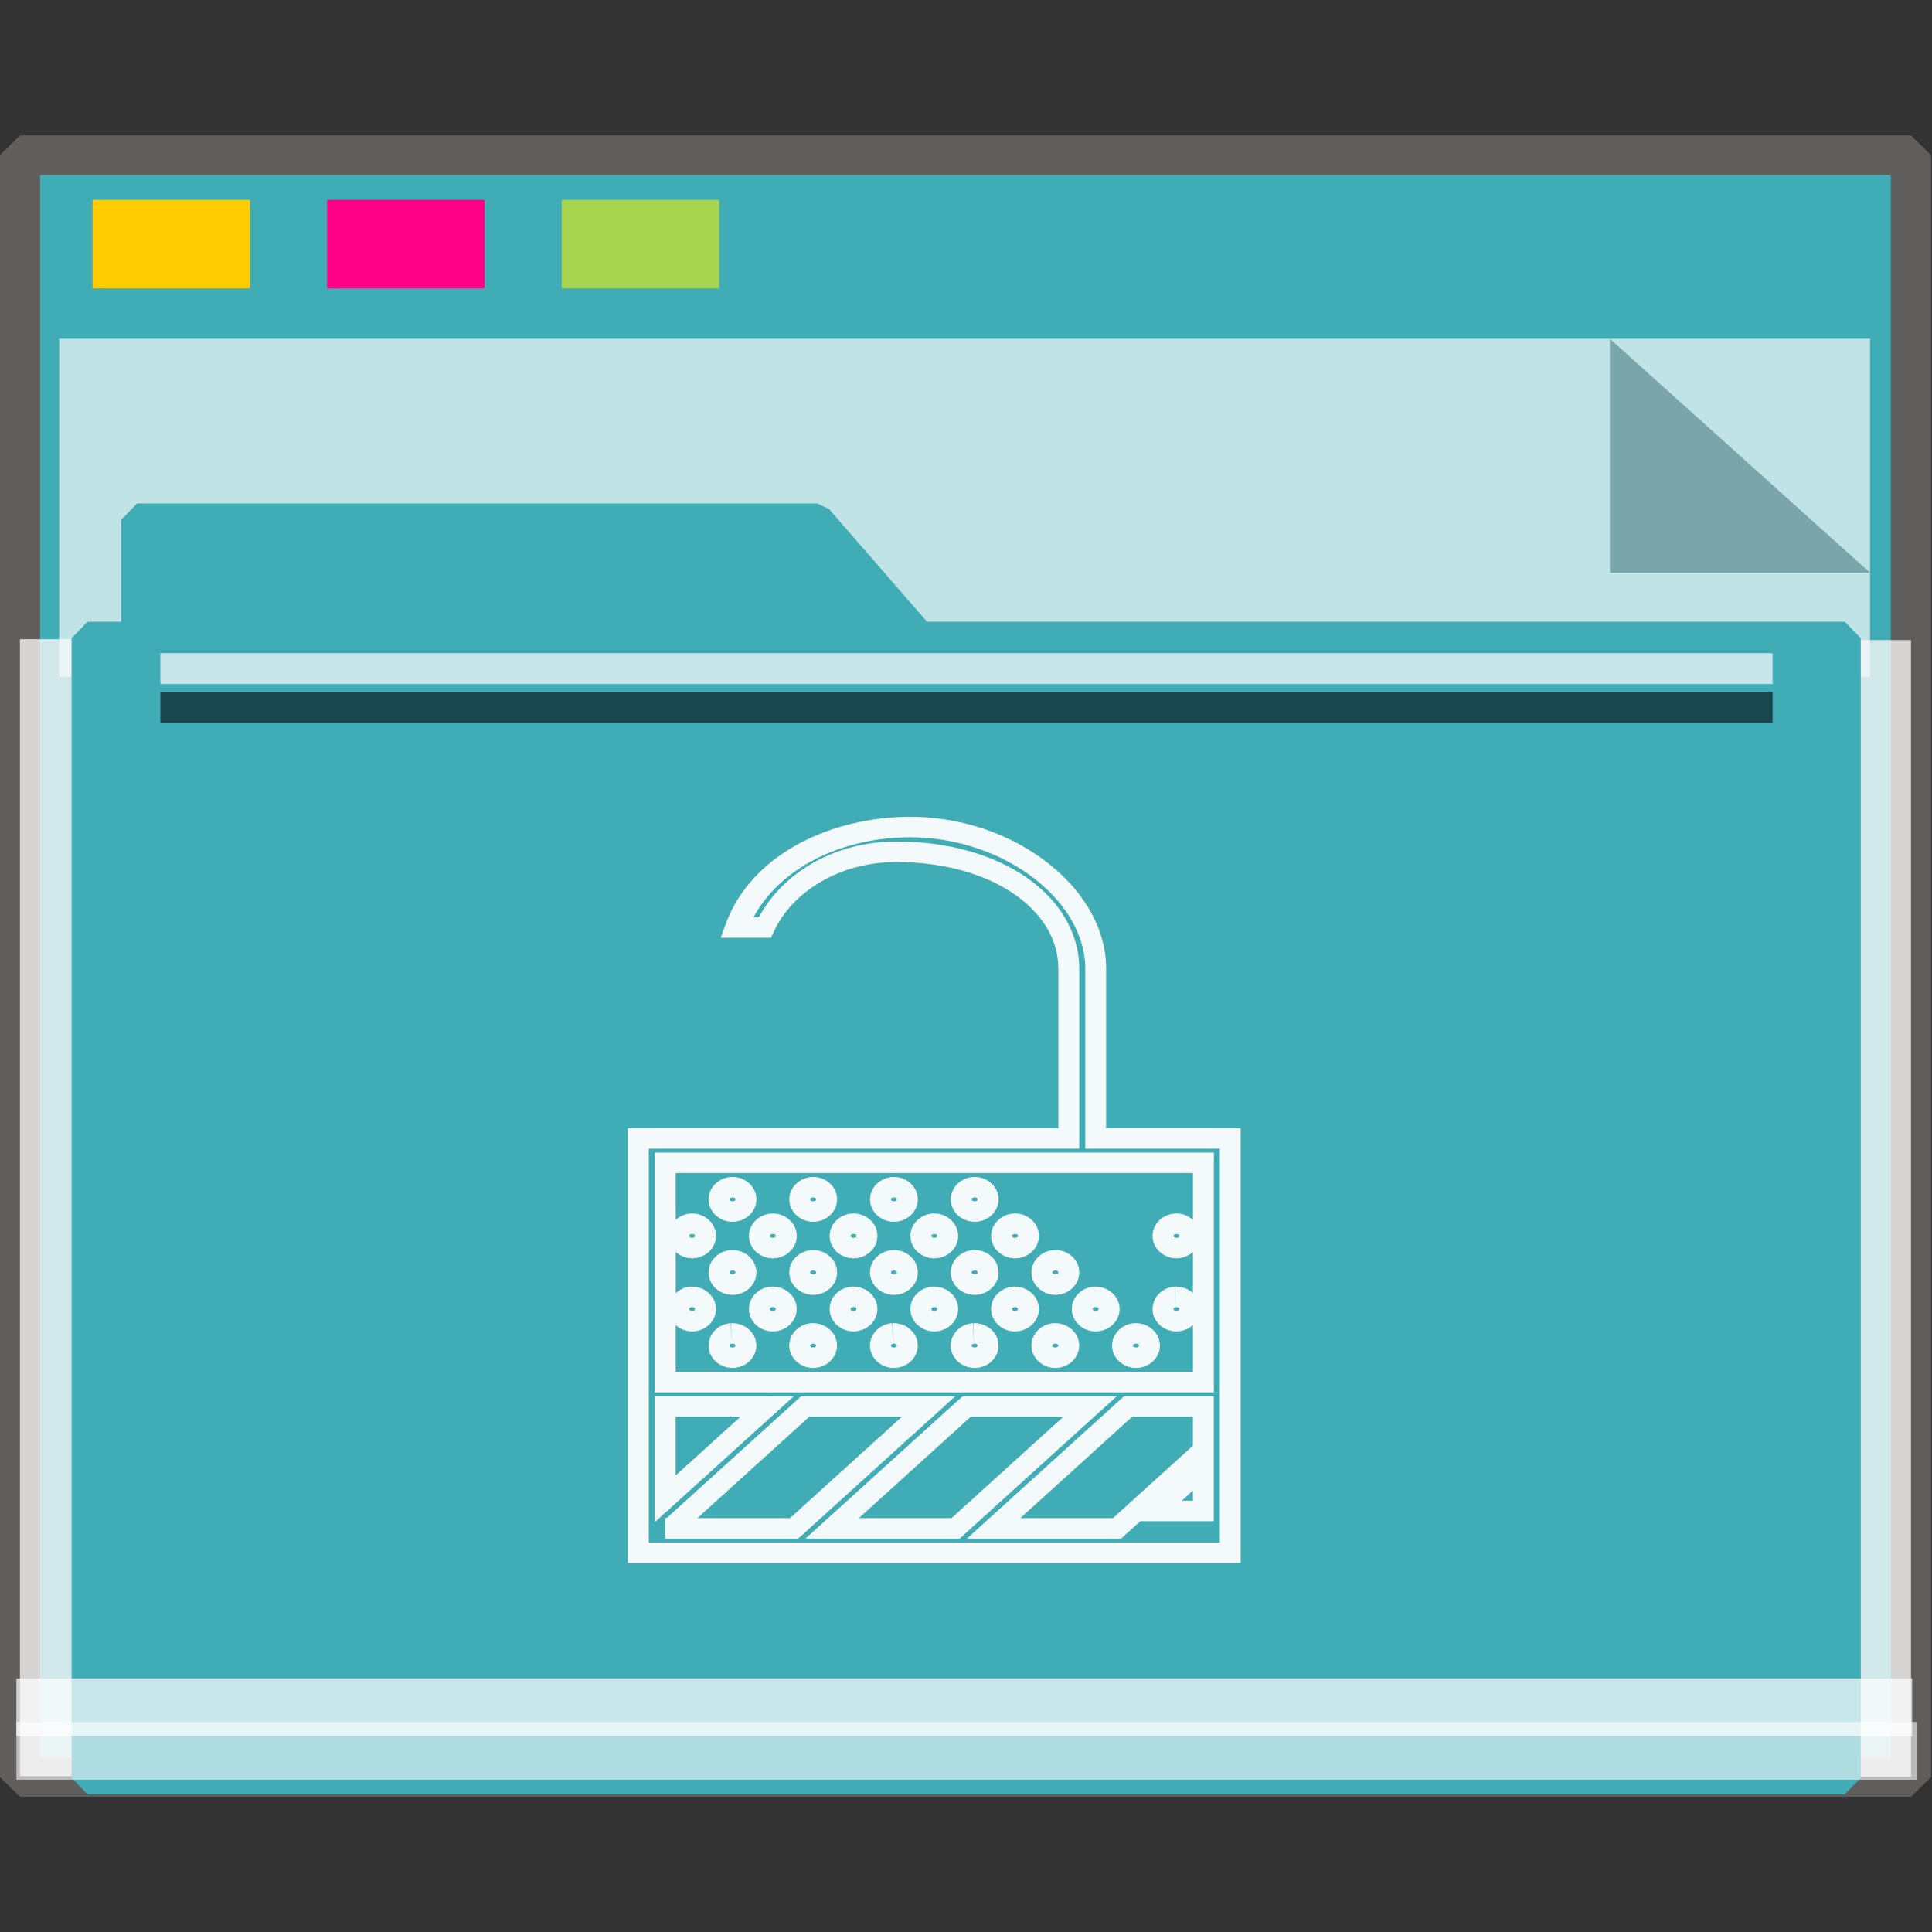 <?xml version="1.0" encoding="UTF-8" standalone="no"?>
<svg
   xmlns:dc="http://purl.org/dc/elements/1.1/"
   xmlns:cc="http://creativecommons.org/ns#"
   xmlns:rdf="http://www.w3.org/1999/02/22-rdf-syntax-ns#"
   xmlns:svg="http://www.w3.org/2000/svg"
   xmlns="http://www.w3.org/2000/svg"
   xmlns:xlink="http://www.w3.org/1999/xlink"
   xmlns:sodipodi="http://sodipodi.sourceforge.net/DTD/sodipodi-0.dtd"
   xmlns:inkscape="http://www.inkscape.org/namespaces/inkscape"
   inkscape:version="1.0beta2 (2b71d25d45, 2019-12-03)"
   sodipodi:docname="folder-unlocked.svg"
   width="64"
   version="1.1"
   height="64"
   id="svg2">
  <rect width="100%" height="100%" fill="#333333" stroke="none"/>
  <sodipodi:namedview
     inkscape:document-rotation="0"
     inkscape:current-layer="lock1"
     inkscape:window-maximized="1"
     inkscape:window-y="21"
     inkscape:window-x="0"
     inkscape:cy="35.909641"
     inkscape:cx="32"
     inkscape:zoom="27.040124"
     showgrid="false"
     id="namedview18"
     inkscape:window-height="1027"
     inkscape:window-width="1920"
     inkscape:pageshadow="2"
     inkscape:pageopacity="0"
     guidetolerance="10"
     gridtolerance="10"
     objecttolerance="10"
     borderopacity="1"
     bordercolor="#666666"
     pagecolor="#FFFFFF" />
  <defs
     id="defs5455">
    <linearGradient
       id="linearGradient4178"
       xlink:href="#linearGradient4172-5"
       y1="541.798"
       y2="499.784"
       gradientUnits="userSpaceOnUse"
       x2="0"
       gradientTransform="matrix(1 0 0 1 0 0.176)" />
    <linearGradient
       id="linearGradient4172-5">
      <stop
         style="stop-color:#3daee9"
         id="stop4174-6" />
      <stop
         offset="1"
         style="stop-color:#6cc1ef"
         id="stop4176-6" />
    </linearGradient>
    <linearGradient
       id="linearGradient4314-5">
      <stop
         style="stop-color:#ff4b00;stop-opacity:1"
         offset="0"
         id="stop4316-5" />
      <stop
         style="stop-color:#ff5500;stop-opacity:1"
         offset="1"
         id="stop4318-8" />
    </linearGradient>
  </defs>
  <g
     transform="translate(0.034,-0.875)"
     id="layer1-3"
     inkscape:label="Layer 1">
    <g
       id="g938"
       transform="matrix(0.984,0,0,0.963,-3.199,-18.562)">
      <g
         id="g1521"
         transform="matrix(0.995,0,0,1,0.645,-1.038)">
        <g
           id="g852">
          <rect
             y="26.559"
             x="3.26"
             height="55.79"
             width="63.981"
             id="rect817"
             style="opacity:1;fill:#40ACB6;fill-opacity:1;fill-rule:nonzero;stroke:#5f5e5c;stroke-width:1.361;stroke-linecap:square;stroke-linejoin:bevel;stroke-miterlimit:4;stroke-dasharray:none;stroke-opacity:1;paint-order:markers stroke fill" />
          <rect
             transform="rotate(90)"
             style="opacity:1;fill:#fefbfb;fill-opacity:0.755;fill-rule:nonzero;stroke:none;stroke-width:0.069;stroke-linecap:square;stroke-linejoin:bevel;stroke-miterlimit:4;stroke-dasharray:none;stroke-opacity:0.796;paint-order:markers stroke fill"
             id="rect1500"
             width="39.113"
             height="1.928"
             x="43.239"
             y="-67.24" />
          <rect
             y="-5.875"
             x="43.209"
             height="2.615"
             width="39.113"
             id="rect1498"
             style="opacity:1;fill:#fefbfb;fill-opacity:0.755;fill-rule:nonzero;stroke:none;stroke-width:0.081;stroke-linecap:square;stroke-linejoin:bevel;stroke-miterlimit:4;stroke-dasharray:none;stroke-opacity:0.796;paint-order:markers stroke fill"
             transform="rotate(90)" />
          <g
             style="opacity:0.693"
             transform="matrix(0.267,0,0,0.377,-8.229,12.423)"
             id="g851">
            <path
               inkscape:connector-curvature="0"
               style="opacity:1;fill:#f8fafa;fill-opacity:1;fill-rule:nonzero;stroke:none;stroke-width:0.67;stroke-linecap:square;stroke-linejoin:bevel;stroke-miterlimit:4;stroke-dasharray:none;stroke-opacity:0.796;paint-order:markers stroke fill"
               d="M 47.996,54.25 H 277.469 V 85.091 H 47.996 Z"
               id="rect831" />
            <path
               style="opacity:1;fill:#93a2a5;fill-opacity:1;fill-rule:nonzero;stroke:none;stroke-width:0.211;stroke-linecap:square;stroke-linejoin:bevel;stroke-miterlimit:4;stroke-dasharray:none;stroke-opacity:0.796;paint-order:markers stroke fill"
               d="M 277.469,75.592 244.5,54.25 v 21.342 z"
               id="path1496"
               inkscape:connector-curvature="0"
               sodipodi:nodetypes="cccc" />
          </g>
          <g
             id="g1484"
             style="fill:#40ACB6;fill-opacity:1;stroke:#40ACB6;stroke-width:1.162;stroke-miterlimit:4;stroke-dasharray:none;stroke-opacity:1"
             transform="matrix(0.929,0,0,0.974,2.527,4.016)">
            <path
               sodipodi:nodetypes="cccccccccc"
               id="rect821"
               style="opacity:1;fill:#40ACB6;fill-opacity:1;fill-rule:nonzero;stroke:#40ACB6;stroke-width:1.162;stroke-linecap:square;stroke-linejoin:bevel;stroke-miterlimit:4;stroke-dasharray:none;stroke-opacity:1;paint-order:markers stroke fill"
               d="m 5.056,36.026 h 24.762 l 3.746,4.178 H 5.056 Z M 3.25,40.204 h 64 v 40.251 h -64 z"
               inkscape:connector-curvature="0" />
          </g>
          <rect
             style="opacity:1;fill:#ffcc00;fill-opacity:0.993;fill-rule:nonzero;stroke:none;stroke-width:0.477;stroke-linecap:square;stroke-linejoin:bevel;stroke-miterlimit:4;stroke-dasharray:none;stroke-opacity:1;paint-order:markers stroke fill"
             id="rect825"
             width="5.326"
             height="3.046"
             x="5.715"
             y="28.097" />
          <rect
             y="28.097"
             x="13.653"
             height="3.046"
             width="5.326"
             id="rect827"
             style="opacity:1;fill:#ff0084;fill-opacity:0.993;fill-rule:nonzero;stroke:none;stroke-width:0.477;stroke-linecap:square;stroke-linejoin:bevel;stroke-miterlimit:4;stroke-dasharray:none;stroke-opacity:1;paint-order:markers stroke fill" />
          <rect
             style="opacity:1;fill:#aad450;fill-opacity:0.993;fill-rule:nonzero;stroke:none;stroke-width:0.477;stroke-linecap:square;stroke-linejoin:bevel;stroke-miterlimit:4;stroke-dasharray:none;stroke-opacity:1;paint-order:markers stroke fill"
             id="rect829"
             width="5.326"
             height="3.046"
             x="21.591"
             y="28.097" />
          <rect
             style="opacity:0.704;fill:#FFFFFF;fill-opacity:0.997;fill-rule:nonzero;stroke:none;stroke-width:0.09;stroke-linecap:square;stroke-linejoin:bevel;stroke-miterlimit:4;stroke-dasharray:none;stroke-opacity:0.796;paint-order:markers stroke fill"
             id="rect855"
             width="64.144"
             height="1.987"
             x="3.138"
             y="78.957" />
          <rect
             y="80.456"
             x="3.138"
             height="1.987"
             width="64.293"
             id="rect853"
             style="opacity:0.597;fill:#FFFFFF;fill-opacity:0.969;fill-rule:nonzero;stroke:none;stroke-width:0.09;stroke-linecap:square;stroke-linejoin:bevel;stroke-miterlimit:4;stroke-dasharray:none;stroke-opacity:0.796;paint-order:markers stroke fill" />
          <rect
             style="opacity:0.704;fill:#fcfdff;fill-opacity:1;fill-rule:nonzero;stroke:none;stroke-width:0.061;stroke-linecap:square;stroke-linejoin:bevel;stroke-miterlimit:4;stroke-dasharray:none;stroke-opacity:0.796;paint-order:markers stroke fill"
             id="rect1504"
             width="54.548"
             height="1.06"
             x="8.01"
             y="43.692" />
          <rect
             y="45.031"
             x="8.01"
             height="1.06"
             width="54.548"
             id="rect1523"
             style="opacity:0.597;fill:#000207;fill-opacity:1;fill-rule:nonzero;stroke:none;stroke-width:0.061;stroke-linecap:square;stroke-linejoin:bevel;stroke-miterlimit:4;stroke-dasharray:none;stroke-opacity:0.796;paint-order:markers stroke fill" />
          <g
             id="g5783"
             transform="matrix(0,1.017,-0.983,0,96.597,25.588)" />
          <g
             style="fill:none;stroke:#fcfcfc;stroke-width:1.138;stroke-miterlimit:4;stroke-dasharray:none;stroke-opacity:1"
             id="g6129"
             transform="matrix(0.744,0,0,0.757,-32.535,-533.79)" />
          <g
             transform="matrix(0.753,0,0,0.766,-471.298,-498.869)"
             id="lock1"
             style="opacity:0.948;fill:none;stroke:#fbfbfb;stroke-width:1.136;stroke-miterlimit:4;stroke-dasharray:none;stroke-opacity:1">
            <path
               style="color:#FFFFFF;font-style:normal;font-variant:normal;font-weight:normal;font-stretch:normal;font-size:medium;line-height:normal;font-family:sans-serif;font-variant-ligatures:normal;font-variant-position:normal;font-variant-caps:normal;font-variant-numeric:normal;font-variant-alternates:normal;font-variant-east-asian:normal;font-feature-settings:normal;font-variation-settings:normal;text-indent:0;text-align:start;text-decoration:none;text-decoration-line:none;text-decoration-style:solid;text-decoration-color:#FFFFFF;letter-spacing:normal;word-spacing:normal;text-transform:none;writing-mode:lr-tb;direction:ltr;text-orientation:mixed;dominant-baseline:auto;baseline-shift:baseline;text-anchor:start;white-space:normal;shape-padding:0;shape-margin:0;inline-size:0;clip-rule:nonzero;display:inline;overflow:visible;visibility:visible;opacity:1;isolation:auto;mix-blend-mode:normal;color-interpolation:sRGB;color-interpolation-filters:linearRGB;solid-color:#FFFFFF;solid-opacity:1;vector-effect:none;fill:#FFFFFF;fill-opacity:0.989;fill-rule:nonzero;stroke:none;stroke-width:0.93;stroke-linecap:butt;stroke-linejoin:miter;stroke-miterlimit:4;stroke-dasharray:none;stroke-dashoffset:0;stroke-opacity:1;color-rendering:auto;image-rendering:auto;shape-rendering:auto;text-rendering:auto;enable-background:accumulate;stop-color:#FFFFFF;stop-opacity:1"
               d="m 669.572,715.668 c -3.533,0.22 -6.614,1.981 -7.64,4.8 l -0.224,0.614 h 2.264 l 0.124,-0.272 c 0.82,-1.792 2.959,-3.128 5.503,-3.128 2.207,0 4.051,0.572 5.32,1.456 1.269,0.884 1.96,2.052 1.96,3.336 v 7.162 h -12.224 -1.21 -5.91 v 11.402 8.121 h 27.537 v -8.121 -11.402 h -6.043 v -7.162 c 0,-1.933 -1.165,-3.715 -2.908,-4.966 -1.743,-1.251 -4.083,-1.993 -6.551,-1.839 z m 0.059,0.919 c 2.238,-0.139 4.376,0.543 5.937,1.663 1.561,1.12 2.523,2.656 2.523,4.223 v 8.082 h 6.043 v 10.482 7.2 h -25.658 v -7.2 -10.482 h 4.971 1.21 13.163 v -8.082 c 0,-1.613 -0.893,-3.069 -2.355,-4.087 -1.462,-1.018 -3.493,-1.625 -5.865,-1.625 -2.747,0 -5.098,1.385 -6.176,3.4 h -0.239 c 1.087,-2.017 3.501,-3.392 6.445,-3.575 z m -10.886,14.142 v 0.459 10.309 h 25.122 v -10.768 h -5.307 -15.113 z m 0.94,0.919 h 3.762 15.113 4.367 v 2.103 c -0.196,-0.176 -0.46,-0.286 -0.74,-0.287 h -0.002 c -0.569,7.4e-4 -1.074,0.438 -1.072,1.009 8.9e-4,0.57 0.505,1.005 1.072,1.006 h 0.002 c 0.28,-3.6e-4 0.543,-0.111 0.74,-0.286 v 1.842 c -0.196,-0.176 -0.46,-0.286 -0.74,-0.287 -0.015,-2.8e-4 -0.029,-2.8e-4 -0.044,0 -0.006,9e-5 -0.01,-1.5e-4 -0.015,0 l 0.015,0.92 -0.032,-0.92 c -0.539,0.036 -0.999,0.463 -0.998,1.006 v 0.002 c 9.1e-4,0.57 0.505,1.004 1.072,1.004 h 0.002 c 0.28,-3.8e-4 0.543,-0.109 0.74,-0.285 v 2.101 H 659.685 v -2.101 c 0.196,0.176 0.458,0.284 0.738,0.285 h 0.002 c 0.567,-7.6e-4 1.072,-0.434 1.072,-1.004 v -0.002 c -9e-4,-0.57 -0.505,-1.005 -1.072,-1.006 -0.02,-3.8e-4 -0.039,-6.2e-4 -0.059,0 h -0.008 -0.008 c -0.256,0.017 -0.485,0.133 -0.664,0.296 v -1.852 c 0.196,0.176 0.458,0.286 0.738,0.286 h 0.002 c 0.567,-7.4e-4 1.071,-0.436 1.072,-1.006 0.002,-0.572 -0.504,-1.009 -1.072,-1.009 h -0.002 c -0.28,3.8e-4 -0.542,0.111 -0.738,0.287 z m 2.552,0.175 c -0.569,7.5e-4 -1.074,0.439 -1.072,1.011 0.002,0.569 0.506,1.004 1.072,1.004 0.568,8.7e-4 1.074,-0.434 1.076,-1.004 v -0.002 c 4.9e-4,-0.572 -0.506,-1.011 -1.076,-1.009 z m 3.631,0 c -0.57,-8.9e-4 -1.078,0.437 -1.077,1.009 v 0.002 c 0.002,0.571 0.509,1.006 1.077,1.004 0.567,-7.4e-4 1.071,-0.435 1.072,-1.004 v -0.002 c 5.1e-4,-0.571 -0.504,-1.009 -1.072,-1.009 z m 3.626,0 c -0.57,-8.9e-4 -1.076,0.437 -1.076,1.009 v 0.002 c 0.002,0.571 0.508,1.006 1.076,1.004 0.567,-7.4e-4 1.071,-0.435 1.072,-1.004 v -0.002 c 4.9e-4,-0.571 -0.504,-1.009 -1.072,-1.009 z m 3.624,0 c -0.568,0.002 -1.073,0.439 -1.072,1.009 v 0.002 c 0.002,0.569 0.507,1.004 1.074,1.004 0.568,3.5e-4 1.074,-0.434 1.076,-1.004 v -0.002 c 5e-4,-0.572 -0.507,-1.01 -1.076,-1.009 h -0.002 z m -10.879,0.92 c 0.1,-2.1e-4 0.135,0.054 0.134,0.087 -5e-5,0.033 -0.035,0.087 -0.134,0.087 -0.099,-1.2e-4 -0.134,-0.054 -0.134,-0.087 -9e-5,-0.033 0.035,-0.087 0.134,-0.087 z m 3.627,0 c 0.099,1.4e-4 0.135,0.054 0.134,0.087 -5e-5,0.033 -0.035,0.087 -0.134,0.087 -0.099,2.2e-4 -0.136,-0.054 -0.136,-0.087 -9e-5,-0.033 0.036,-0.087 0.136,-0.087 z m 3.626,0 c 0.099,1.4e-4 0.135,0.054 0.134,0.087 -8e-5,0.033 -0.035,0.087 -0.134,0.087 -0.099,2.2e-4 -0.134,-0.054 -0.134,-0.087 -1.1e-4,-0.033 0.035,-0.087 0.134,-0.087 z m 3.627,0 h 0.002 c 0.1,-2.1e-4 0.135,0.054 0.134,0.087 -5e-5,0.033 -0.035,0.087 -0.134,0.087 h -0.002 c -0.099,-1.2e-4 -0.134,-0.054 -0.134,-0.087 -9e-5,-0.033 0.035,-0.087 0.134,-0.087 z m -9.069,0.721 c -0.569,7.4e-4 -1.074,0.438 -1.072,1.009 9.2e-4,0.57 0.505,1.005 1.072,1.006 0.569,8.9e-4 1.075,-0.434 1.076,-1.006 0.002,-0.573 -0.506,-1.011 -1.076,-1.009 z m 3.629,0 c -0.57,-8.9e-4 -1.077,0.436 -1.076,1.009 9.1e-4,0.572 0.507,1.007 1.076,1.006 0.567,-7.4e-4 1.072,-0.436 1.072,-1.006 0.002,-0.572 -0.504,-1.009 -1.072,-1.009 z m 3.626,0 c -0.569,7.4e-4 -1.074,0.438 -1.072,1.009 9e-4,0.57 0.505,1.005 1.072,1.006 h 0.002 c 0.567,-7.4e-4 1.072,-0.436 1.072,-1.006 0.002,-0.572 -0.504,-1.009 -1.072,-1.009 z m 3.626,0 c -0.569,7.4e-4 -1.074,0.438 -1.072,1.009 8.9e-4,0.57 0.505,1.005 1.072,1.006 0.569,8.9e-4 1.077,-0.434 1.077,-1.006 0.002,-0.573 -0.507,-1.011 -1.077,-1.009 z m -14.508,0.92 h 0.002 c 0.097,8.8e-4 0.133,0.054 0.133,0.087 -5e-5,0.033 -0.036,0.086 -0.133,0.087 -0.099,-1.3e-4 -0.134,-0.054 -0.134,-0.087 -9e-5,-0.033 0.035,-0.086 0.133,-0.087 z m 3.629,0 c 0.1,-2.1e-4 0.135,0.054 0.134,0.087 -6e-5,0.033 -0.035,0.087 -0.134,0.087 -0.099,-1.3e-4 -0.136,-0.054 -0.136,-0.087 -9e-5,-0.033 0.037,-0.087 0.136,-0.087 z m 3.626,0 h 0.002 c 0.099,1.3e-4 0.135,0.054 0.134,0.087 -5e-5,0.033 -0.035,0.087 -0.134,0.087 h -0.002 c -0.099,2e-4 -0.134,-0.054 -0.134,-0.087 -8e-5,-0.033 0.035,-0.087 0.134,-0.087 z m 3.627,0 h 0.002 c 0.097,8.8e-4 0.133,0.054 0.133,0.087 -5e-5,0.033 -0.036,0.086 -0.133,0.087 -0.099,-1.3e-4 -0.134,-0.054 -0.134,-0.087 -1e-4,-0.033 0.035,-0.086 0.133,-0.087 z m 3.627,0 c 0.1,-2.1e-4 0.136,0.054 0.136,0.087 -6e-5,0.033 -0.037,0.087 -0.136,0.087 -0.099,-1.3e-4 -0.134,-0.054 -0.134,-0.087 -8e-5,-0.033 0.035,-0.087 0.134,-0.087 z m 7.253,0 h 0.002 c 0.097,8.8e-4 0.133,0.054 0.133,0.087 -6e-5,0.033 -0.036,0.086 -0.133,0.087 -0.099,-1.3e-4 -0.134,-0.054 -0.134,-0.087 -6e-5,-0.033 0.035,-0.086 0.133,-0.087 z m -19.949,0.721 c -0.569,7.7e-4 -1.074,0.438 -1.072,1.009 9e-4,0.57 0.505,1.005 1.072,1.006 0.569,8.8e-4 1.075,-0.434 1.076,-1.006 0.002,-0.573 -0.506,-1.011 -1.076,-1.009 z m 3.631,0 c -0.57,-8.8e-4 -1.079,0.436 -1.077,1.009 9.2e-4,0.572 0.509,1.007 1.077,1.006 0.567,-7.6e-4 1.072,-0.436 1.072,-1.006 0.002,-0.572 -0.504,-1.009 -1.072,-1.009 z m 3.626,0 c -0.57,-8.8e-4 -1.077,0.436 -1.076,1.009 9e-4,0.572 0.507,1.007 1.076,1.006 0.567,-7.6e-4 1.072,-0.436 1.072,-1.006 0.002,-0.572 -0.504,-1.009 -1.072,-1.009 z m 3.624,0 c -0.568,0.002 -1.074,0.438 -1.072,1.009 9e-4,0.57 0.507,1.005 1.074,1.006 0.568,3.4e-4 1.075,-0.435 1.076,-1.006 0.002,-0.573 -0.506,-1.01 -1.076,-1.009 z m 3.627,0 c -0.569,7.7e-4 -1.074,0.438 -1.072,1.009 9.1e-4,0.57 0.505,1.005 1.072,1.006 0.569,8.8e-4 1.075,-0.434 1.076,-1.006 0.002,-0.573 -0.506,-1.011 -1.076,-1.009 z m -14.506,0.92 c 0.1,-2.1e-4 0.135,0.054 0.134,0.087 -5e-5,0.033 -0.035,0.087 -0.134,0.087 -0.099,-1.3e-4 -0.134,-0.054 -0.134,-0.087 -9e-5,-0.033 0.035,-0.087 0.134,-0.087 z m 3.627,0 c 0.099,1.3e-4 0.135,0.054 0.134,0.087 -5e-5,0.033 -0.035,0.087 -0.134,0.087 -0.099,2.2e-4 -0.136,-0.054 -0.136,-0.087 -9e-5,-0.033 0.036,-0.087 0.136,-0.087 z m 3.626,0 c 0.099,1.3e-4 0.135,0.054 0.134,0.087 -8e-5,0.033 -0.035,0.087 -0.134,0.087 -0.099,2.2e-4 -0.134,-0.054 -0.134,-0.087 -1.1e-4,-0.033 0.035,-0.087 0.134,-0.087 z m 3.627,0 h 0.002 c 0.1,-2.1e-4 0.135,0.054 0.134,0.087 -5e-5,0.033 -0.035,0.087 -0.134,0.087 h -0.002 c -0.099,-1.3e-4 -0.134,-0.054 -0.134,-0.087 -9e-5,-0.033 0.035,-0.087 0.134,-0.087 z m 3.627,0 c 0.1,-2.1e-4 0.135,0.054 0.134,0.087 -6e-5,0.033 -0.035,0.087 -0.134,0.087 -0.099,-1.3e-4 -0.134,-0.054 -0.134,-0.087 -8e-5,-0.033 0.035,-0.087 0.134,-0.087 z m -12.767,0.723 c -0.541,0.034 -1.002,0.461 -1.002,1.006 v 0.002 c 9.2e-4,0.57 0.505,1.004 1.072,1.004 0.569,8.6e-4 1.075,-0.433 1.076,-1.004 v -0.002 c -9e-4,-0.572 -0.507,-1.007 -1.076,-1.006 -0.013,-2.3e-4 -0.027,-2.3e-4 -0.04,0 h -0.015 z m 3.626,0 c -0.541,0.034 -1.002,0.461 -1.002,1.006 v 0.002 c 9.1e-4,0.572 0.507,1.006 1.076,1.004 0.567,-7.6e-4 1.072,-0.434 1.072,-1.004 v -0.002 c -9e-4,-0.57 -0.505,-1.005 -1.072,-1.006 -0.02,-3.8e-4 -0.039,-6.2e-4 -0.059,0 h -0.007 z m 3.626,0 c -0.539,0.036 -0.999,0.463 -0.998,1.006 v 0.002 c 9e-4,0.57 0.505,1.004 1.072,1.004 h 0.002 c 0.567,-7.6e-4 1.072,-0.434 1.072,-1.004 v -0.002 c -9e-4,-0.57 -0.505,-1.005 -1.072,-1.006 -0.02,-4.1e-4 -0.04,-6.4e-4 -0.06,0 h -0.007 z m 3.629,0 c -0.541,0.034 -1.002,0.461 -1.002,1.006 v 0.002 c 8.9e-4,0.57 0.505,1.004 1.072,1.004 0.569,8.6e-4 1.077,-0.433 1.077,-1.004 v -0.002 c -9e-4,-0.572 -0.509,-1.007 -1.077,-1.006 -0.014,-2.3e-4 -0.027,-2.6e-4 -0.04,0 h -0.015 z m 3.627,0 c -0.541,0.034 -1.002,0.461 -1.002,1.006 v 0.002 c 9.1e-4,0.572 0.507,1.006 1.076,1.004 0.567,-7.6e-4 1.072,-0.434 1.072,-1.004 v -0.002 c -8.9e-4,-0.57 -0.505,-1.005 -1.072,-1.006 -0.02,-3.8e-4 -0.039,-6.2e-4 -0.059,0 h -0.008 z m -18.078,0.92 c 8.1e-4,-9e-5 8.8e-4,5e-5 0.002,0 h 0.006 0.007 c 0.098,1.1e-4 0.132,0.052 0.133,0.086 -6.6e-4,0.033 -0.035,0.085 -0.131,0.086 -0.099,-1.2e-4 -0.134,-0.053 -0.134,-0.086 -2e-5,-0.03 0.032,-0.078 0.119,-0.086 z m 3.627,0 c 8.1e-4,-8e-5 8.8e-4,5e-5 0.002,0 h 0.006 0.008 c 0.098,-2.1e-4 0.132,0.052 0.133,0.086 -6.6e-4,0.033 -0.034,0.086 -0.133,0.086 -0.099,-1.2e-4 -0.136,-0.053 -0.136,-0.086 -2e-5,-0.03 0.033,-0.078 0.121,-0.086 z m 3.627,0 h 0.007 0.008 c 0.098,1.1e-4 0.132,0.052 0.133,0.086 -6.7e-4,0.033 -0.035,0.086 -0.133,0.086 h -0.002 c -0.099,2.1e-4 -0.134,-0.052 -0.134,-0.086 -3e-5,-0.03 0.031,-0.079 0.121,-0.086 z m 3.626,0 c 8e-4,-9e-5 8.6e-4,5e-5 0.002,0 h 0.007 0.007 c 0.098,1.1e-4 0.132,0.052 0.133,0.086 -6.6e-4,0.033 -0.035,0.085 -0.131,0.086 -0.099,-1.2e-4 -0.134,-0.053 -0.134,-0.086 -4e-5,-0.03 0.03,-0.078 0.118,-0.086 z m 3.627,0 c 8.1e-4,-8e-5 8.7e-4,5e-5 0.002,0 h 0.007 0.007 c 0.098,-2.1e-4 0.133,0.052 0.134,0.086 -6.6e-4,0.033 -0.036,0.086 -0.134,0.086 -0.099,-1.2e-4 -0.134,-0.053 -0.134,-0.086 -3e-5,-0.03 0.031,-0.078 0.119,-0.086 z m 3.627,0 c 8.1e-4,-8e-5 8.6e-4,5e-5 0.002,0 h 0.007 0.007 c 0.098,1.1e-4 0.132,0.052 0.133,0.086 -6.8e-4,0.033 -0.035,0.086 -0.133,0.086 -0.099,2.1e-4 -0.136,-0.052 -0.136,-0.086 -2e-5,-0.03 0.033,-0.078 0.121,-0.086 z m 3.627,0 c 8.1e-4,-9e-5 8.7e-4,5e-5 0.002,0 h 0.006 0.007 c 0.098,1.1e-4 0.132,0.052 0.133,0.086 -6.4e-4,0.033 -0.035,0.085 -0.131,0.086 -0.099,-1.2e-4 -0.134,-0.053 -0.134,-0.086 -3e-5,-0.03 0.032,-0.078 0.119,-0.086 z m -20.01,0.721 c -0.539,0.036 -0.999,0.463 -0.998,1.006 -5.1e-4,0.571 0.504,1.007 1.072,1.008 0.57,8.8e-4 1.077,-0.436 1.076,-1.009 -9.1e-4,-0.572 -0.507,-1.006 -1.076,-1.004 -0.014,-2.7e-4 -0.028,-2.7e-4 -0.042,0 -0.006,8e-5 -0.01,-1.8e-4 -0.015,0 l 0.015,0.919 z m 3.631,0 c -0.541,0.034 -1.004,0.461 -1.004,1.006 -4.8e-4,0.572 0.508,1.009 1.077,1.008 0.569,-7.3e-4 1.074,-0.438 1.072,-1.009 -8.9e-4,-0.57 -0.505,-1.004 -1.072,-1.004 -0.02,-4.1e-4 -0.04,-6.5e-4 -0.06,0 h -0.007 z m 3.626,0 c -0.541,0.034 -1.002,0.461 -1.002,1.006 -5e-4,0.572 0.506,1.009 1.076,1.008 0.569,-7.2e-4 1.074,-0.438 1.072,-1.009 -9.1e-4,-0.57 -0.505,-1.004 -1.072,-1.004 -0.014,-2.8e-4 -0.029,-2.8e-4 -0.044,0 -0.006,8e-5 -0.01,-1.8e-4 -0.015,0 l 0.015,0.919 z m 3.624,0 c -0.539,0.036 -0.999,0.463 -0.998,1.006 -5.1e-4,0.571 0.506,1.007 1.074,1.008 0.57,3.6e-4 1.077,-0.437 1.076,-1.009 -9.1e-4,-0.572 -0.509,-1.006 -1.077,-1.004 -0.014,-2.4e-4 -0.028,-2.7e-4 -0.042,0 -0.006,8e-5 -0.01,-1.8e-4 -0.015,0 l 0.015,0.919 z m 3.631,0 c -0.541,0.034 -1.002,0.461 -1.002,1.006 -5.1e-4,0.571 0.504,1.007 1.072,1.008 0.57,8.8e-4 1.077,-0.436 1.076,-1.009 -8.9e-4,-0.572 -0.507,-1.006 -1.076,-1.004 -0.013,-2.3e-4 -0.027,-2.4e-4 -0.04,0 h -0.015 z m 3.627,0 c -0.541,0.034 -1.004,0.461 -1.004,1.006 -4.9e-4,0.572 0.508,1.009 1.077,1.008 0.569,-7.3e-4 1.074,-0.438 1.072,-1.009 -9e-4,-0.57 -0.505,-1.004 -1.072,-1.004 -0.02,-4.1e-4 -0.04,-6.5e-4 -0.06,0 h -0.007 z m -18.075,0.919 h 0.004 0.008 c 0.099,-2.1e-4 0.134,0.054 0.134,0.087 v 0.002 c 8e-5,0.033 -0.035,0.086 -0.134,0.086 -0.099,-1.3e-4 -0.135,-0.052 -0.134,-0.086 v -0.002 -0.002 c -3e-5,-0.03 0.03,-0.079 0.123,-0.086 z m 3.624,0 h 0.002 0.007 0.007 c 0.099,1.3e-4 0.134,0.054 0.134,0.087 10e-5,0.033 -0.035,0.087 -0.134,0.087 -0.1,2.1e-4 -0.136,-0.054 -0.136,-0.087 -2e-5,-0.03 0.03,-0.081 0.121,-0.087 z m 3.627,0 h 0.002 0.006 0.007 c 0.099,1.3e-4 0.134,0.054 0.134,0.087 9e-5,0.033 -0.035,0.087 -0.134,0.087 -0.1,2.1e-4 -0.135,-0.054 -0.134,-0.087 -4e-5,-0.03 0.03,-0.081 0.121,-0.087 z m 3.629,0 h 0.006 0.008 c 0.099,-2.1e-4 0.134,0.054 0.134,0.087 9e-5,0.033 -0.035,0.087 -0.134,0.087 h -0.002 c -0.099,-1.1e-4 -0.135,-0.054 -0.134,-0.087 v -0.002 c -3e-5,-0.03 0.03,-0.079 0.123,-0.086 z m 3.627,0 h 0.004 0.008 c 0.099,-2.1e-4 0.134,0.054 0.134,0.087 v 0.002 c 10e-5,0.033 -0.035,0.086 -0.134,0.086 -0.099,-1.3e-4 -0.135,-0.052 -0.134,-0.086 v -0.002 c -3e-5,-0.031 0.03,-0.081 0.123,-0.087 z m 3.624,0 h 0.002 0.006 0.008 c 0.099,1.3e-4 0.134,0.054 0.134,0.087 10e-5,0.033 -0.035,0.087 -0.134,0.087 -0.1,2.1e-4 -0.136,-0.054 -0.136,-0.087 -2e-5,-0.03 0.03,-0.081 0.121,-0.087 z m -21.613,2.363 v 0.459 5.201 l 6.258,-5.661 z m 6.581,0 -0.134,0.122 -5.868,5.312 c -0.025,0.022 -0.066,0.038 -0.109,0.038 v 0.92 h 5.979 l 7.062,-6.392 z m 7.257,0 -0.136,0.122 -6.927,6.27 h 6.929 l 7.063,-6.392 z m 7.252,0 -0.134,0.122 -6.927,6.27 h 6.93 l 0.862,-0.78 h 3.301 v -2.987 -0.487 -2.137 z m -20.149,0.92 h 2.916 l -2.916,2.639 z m 6.009,0 h 4.16 l -5.029,4.551 h -4.159 z m 7.257,0 h 4.159 l -5.029,4.551 h -4.159 z m 7.252,0 h 2.725 v 1.301 l -3.59,3.25 h -4.162 z m 2.725,3.319 v 0.451 h -0.498 z"
               id="path861"
               inkscape:connector-curvature="0"
               sodipodi:nodetypes="cccccscsccccccccccsccccsccccccccccscscccccccccccccccccccccccccccccccccccccccccccccccccccccccccccccccccccccccccccccccccccccccccccccccccccccccccccccccccccccccccccccccccccccccccccccccccccccccccccccccccccccccccccccccccccccccccccccccccccccccccccccccccccccccccccccccccccccccccccccccccccccccccccccccccccccccccccccccccccccccccccccccccccccccccccccccccccccccccccccccccccccccccccccccccccccccccccccccccccccccccccccccccccccccccccccccccccccccccccccccccccccccccccccccccccccccccccccccccccccccccccccccccccccccccccccccccccccccccccccccccccccccccccccc" />
          </g>
        </g>
      </g>
    </g>
  </g>
</svg>
